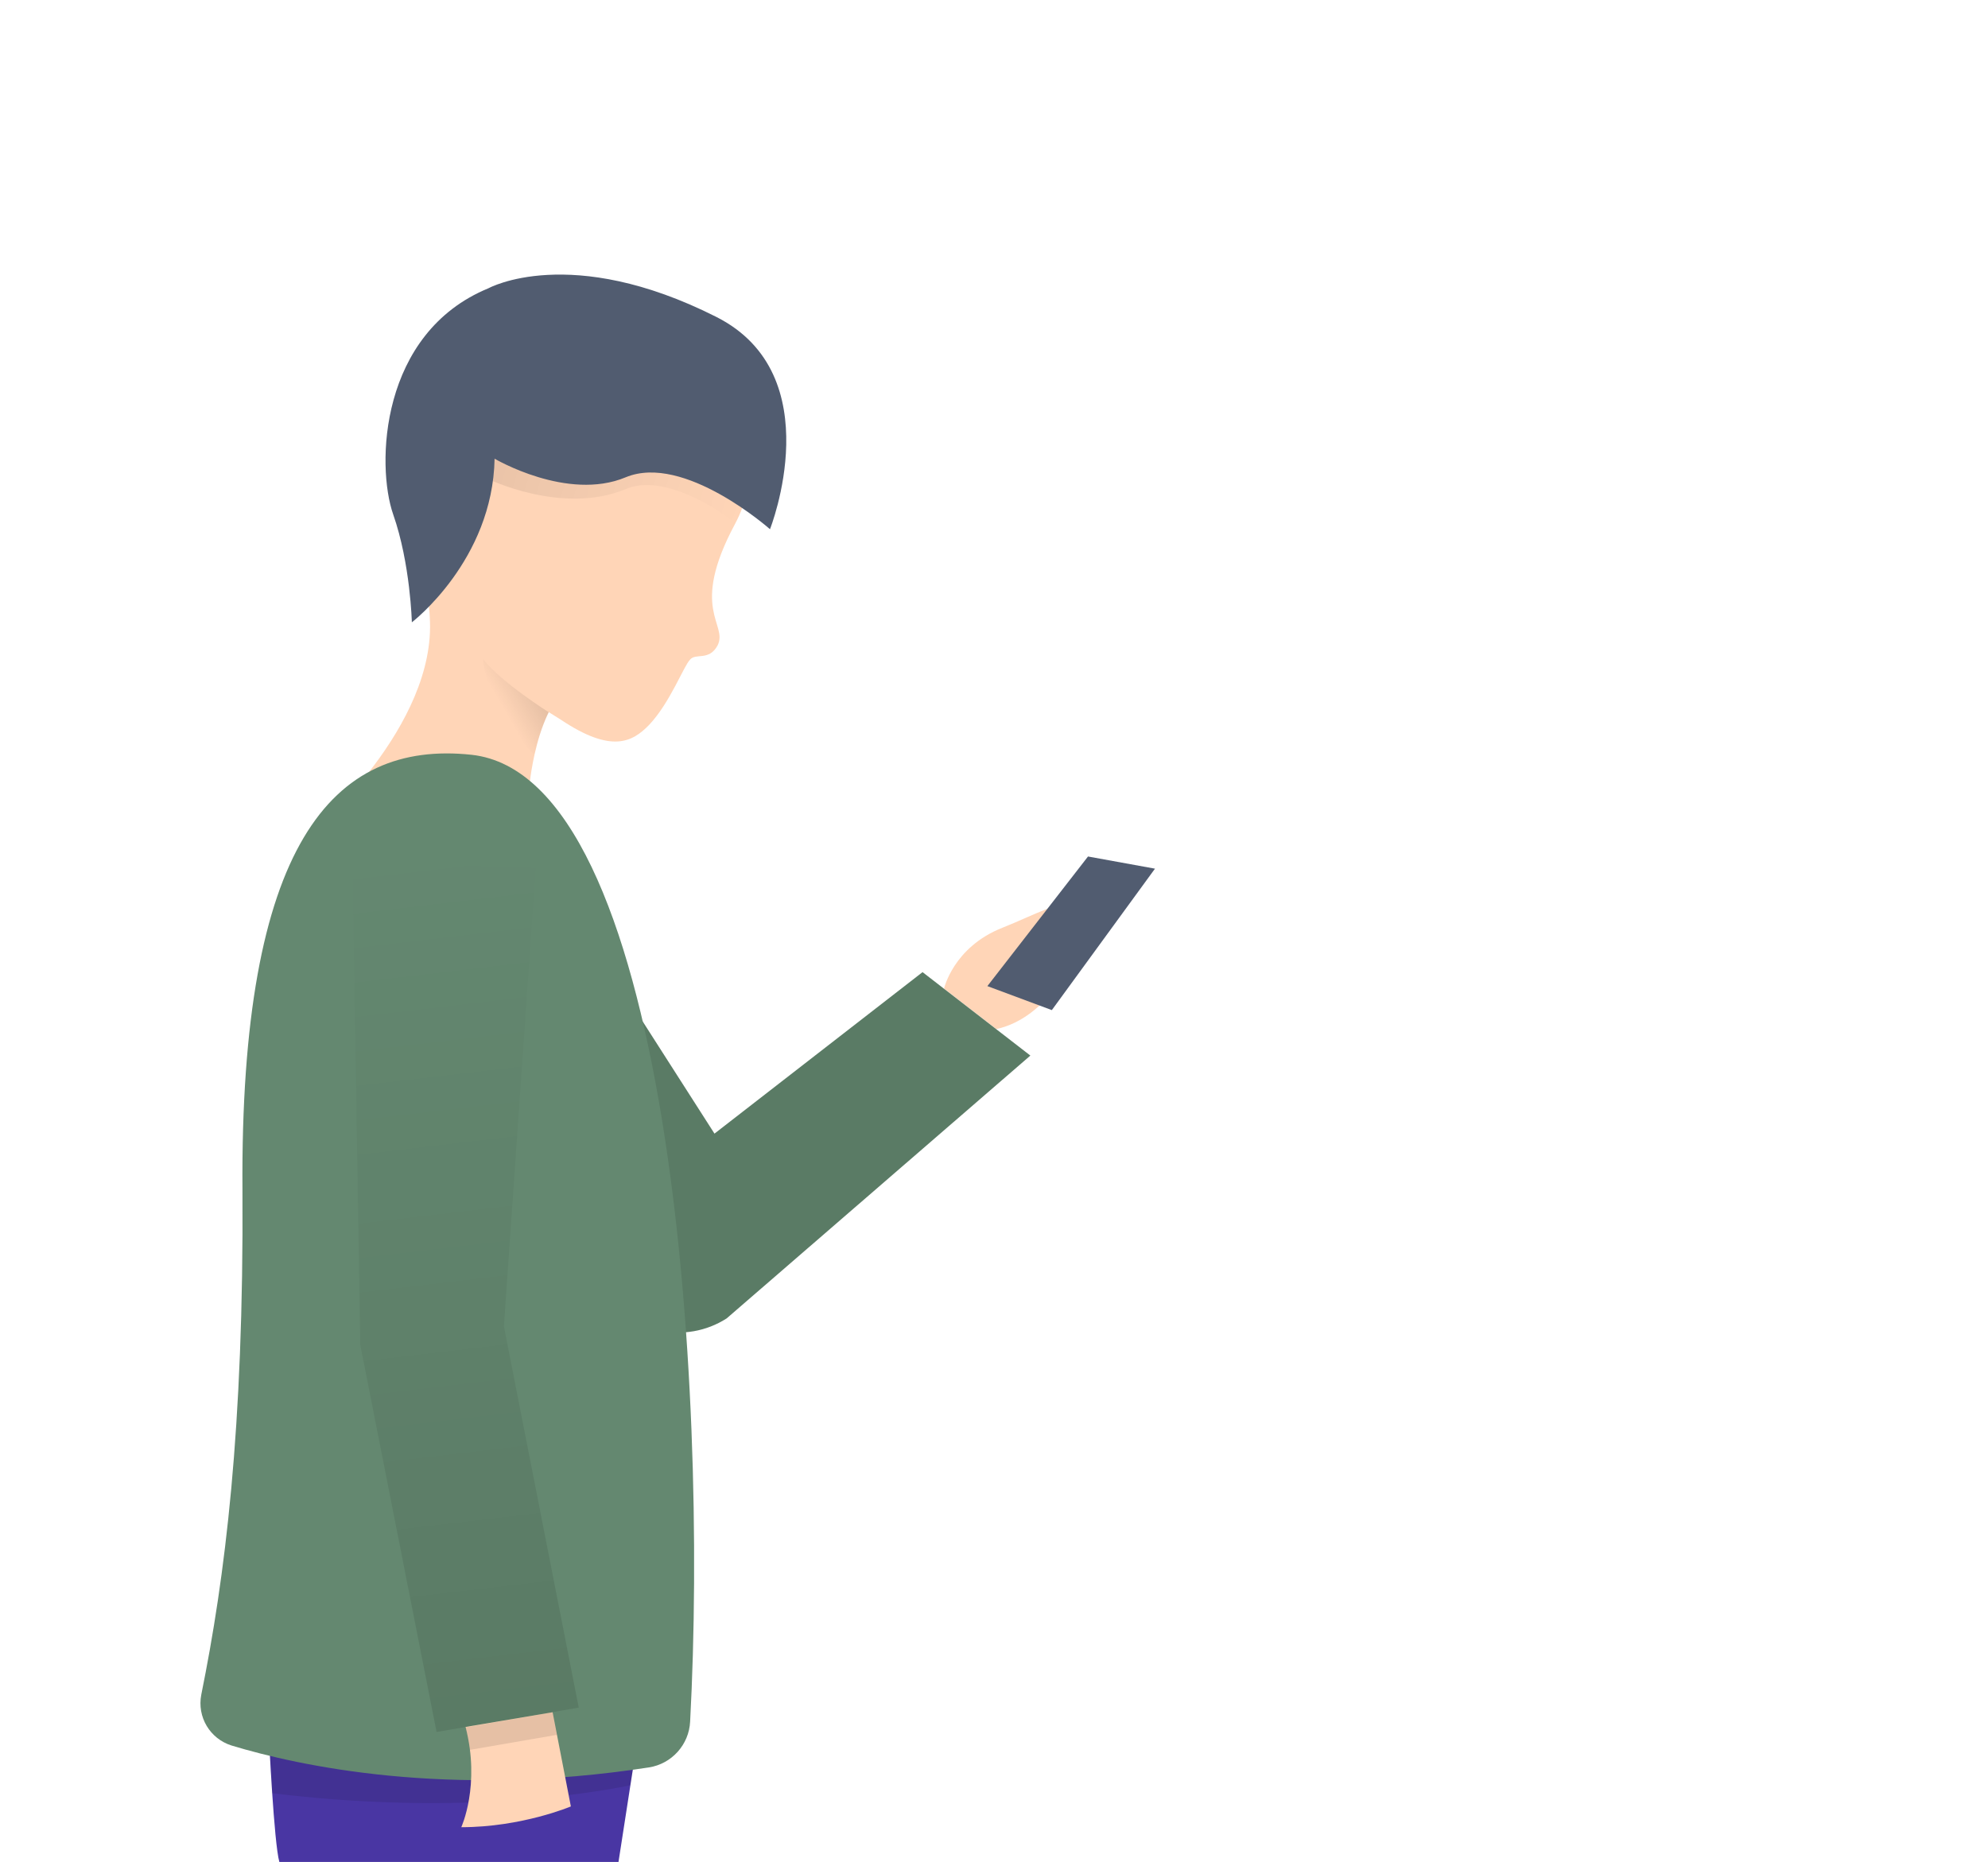 <?xml version="1.0" encoding="utf-8"?>
<!-- Generator: Adobe Illustrator 21.0.2, SVG Export Plug-In . SVG Version: 6.00 Build 0)  -->
<svg version="1.1" id="Ebene_1" xmlns="http://www.w3.org/2000/svg" xmlns:xlink="http://www.w3.org/1999/xlink" x="0px" y="0px"
	 viewBox="0 0 555.1 520" style="enable-background:new 0 0 555.1 520;" xml:space="preserve">
<style type="text/css">
	.st0{fill:#FFD5B7;}
	.st1{fill:#515C70;}
	.st2{fill:#648870;}
	.st3{opacity:0.1;}
	.st4{fill:#4936A3;}
	.st5{opacity:0.1;enable-background:new    ;}
	.st6{opacity:0.1;fill:url(#SVGID_1_);enable-background:new    ;}
	.st7{opacity:0.1;fill:url(#SVGID_2_);enable-background:new    ;}
	.st8{opacity:0.1;fill:url(#SVGID_3_);enable-background:new    ;}
</style>
<g>
	<path class="st0" d="M263.6,276.1c0,0,2.6-11.6,16.3-17c8.6-3.4,17-8.2,20.3-6.3c4.3,2.6,0,14.1,0,14.1s-7.3,17.3-22,20.5"/>
	<polygon class="st1" points="293.7,282.1 275.7,275.4 303.8,239.2 322.5,242.6 	"/>
	<g>
		<path class="st2" d="M168.9,361.2l-76.6-115l51.2-17.1l56,87.5l58.1-45.1l30.1,23.3l-84.8,73.4
			C191.5,375.5,176.3,372.4,168.9,361.2z"/>
	</g>
	<path class="st0" d="M136.6,182l-18.3-20.7c0.9,4.3,1.6,8.1,1.7,11.1c2,30.3-32.6,60-32.6,60L148,218c0,0,3.4-32.6,19.7-27.7l0,0
		l0,0L136.6,182z"/>
	<g class="st3">
		<path d="M168.9,361.2l-76.6-115l51.2-17.1l56,87.5l58.1-45.1l30.1,23.3l-84.8,73.4C191.5,375.5,176.3,372.4,168.9,361.2z"/>
	</g>
	<path class="st0" d="M205.2,146.4c14.3-26.7-15.6-43.7-15.6-43.7c-69.3-32.3-69,25.4-71.8,56.1l11.5,25.1l27.3,17.1l0,0
		c14.2,9.5,20,6.2,24.6,1.5c5.9-6.2,9.7-16.5,11.5-18.3c1.6-1.9,5.3,0.5,7.7-4C203.3,174.2,192.4,170.3,205.2,146.4z"/>
	<path class="st4" d="M75.1,485.1c0,0,1.4,29.6,2.9,34.9h94.7l4-25.8l-5.6-39.9"/>
	<path class="st5" d="M75.1,485.1c0,0,0.4,7.5,0.9,15.7c49.5,6.1,86.1,0.6,100-2.2l0.7-4.3l-3.9-27.7l-32.6-2.3L75.1,485.1z"/>
	<path class="st2" d="M64.7,487.5c-6.1-1.9-9.7-8-8.5-14.2c6.6-32.6,11.9-74,11.5-140.9c-0.7-96.3,25-125.8,64-121.6
		c55.1,6.1,66.1,174.6,61,270c-0.3,6.4-5.1,11.8-11.5,12.8C124.8,502.3,83.2,493.1,64.7,487.5z"/>
	
		<linearGradient id="SVGID_1_" gradientUnits="userSpaceOnUse" x1="166.547" y1="332.413" x2="253.373" y2="332.413" gradientTransform="matrix(0.956 0.293 0.293 -0.956 -133.652 389.752)">
		<stop  offset="0" style="stop-color:#000000"/>
		<stop  offset="1" style="stop-color:#000000;stop-opacity:0"/>
	</linearGradient>
	<path class="st6" d="M205.3,146.1c1.7-3.2,2.8-6.3,3.3-9.2c-0.1-5.8-1.8-11.6-2.6-15.4l-46.4-18.4l-27.3-0.6
		c-7.3,8-10.5,20.2-12.2,32.3l2.6,14.6c0,0,11.1-9.9,13.2-15.8c0,0,21,10.4,38.8,3C183.6,132.7,197.2,139.6,205.3,146.1z"/>
	<path class="st1" d="M200,88.5c-40.8-20.6-63.6-8-63.6-8C106,93,105,130,109.8,143.7s5.2,30.1,5.2,30.1s22.6-17.3,23.1-45.7
		c0,0,20.3,12,36.6,5.2s40.3,14.5,40.3,14.5S232.1,104.7,200,88.5z"/>
	
		<linearGradient id="SVGID_2_" gradientUnits="userSpaceOnUse" x1="139.825" y1="323.265" x2="149.794" y2="329.021" gradientTransform="matrix(1 0 0 -1 0 522)">
		<stop  offset="8.737864e-02" style="stop-color:#000000;stop-opacity:0"/>
		<stop  offset="1" style="stop-color:#000000"/>
	</linearGradient>
	<path class="st7" d="M153.2,198.9c0,0-13.2-8.3-18.3-14.8c0,0,0.3,12.8,14.3,26.7C150,207.2,151.3,202.8,153.2,198.9L153.2,198.9z"
		/>
	
		<linearGradient id="SVGID_3_" gradientUnits="userSpaceOnUse" x1="117.615" y1="65.703" x2="117.615" y2="309.675" gradientTransform="matrix(0.993 -0.117 -0.117 -0.993 36.357 559.985)">
		<stop  offset="0" style="stop-color:#000000"/>
		<stop  offset="1" style="stop-color:#000000;stop-opacity:3.914833e-04"/>
		<stop  offset="1" style="stop-color:#000000;stop-opacity:0"/>
	</linearGradient>
	<polyline class="st8" points="98.4,240.8 100.6,375.6 121.9,483.7 161.6,476.9 140.7,370.4 149.6,242.4 	"/>
	<path class="st0" d="M154.3,478.2l5.1,26.3c0,0-13.7,5.8-30.6,5.8c0,0,5.4-11.7,1.2-28"/>
	<path class="st5" d="M154.3,478.2l-24.3,4.2c0.6,2.2,1,4.3,1.2,6.3l24.3-4.2L154.3,478.2z"/>
</g>
</svg>
